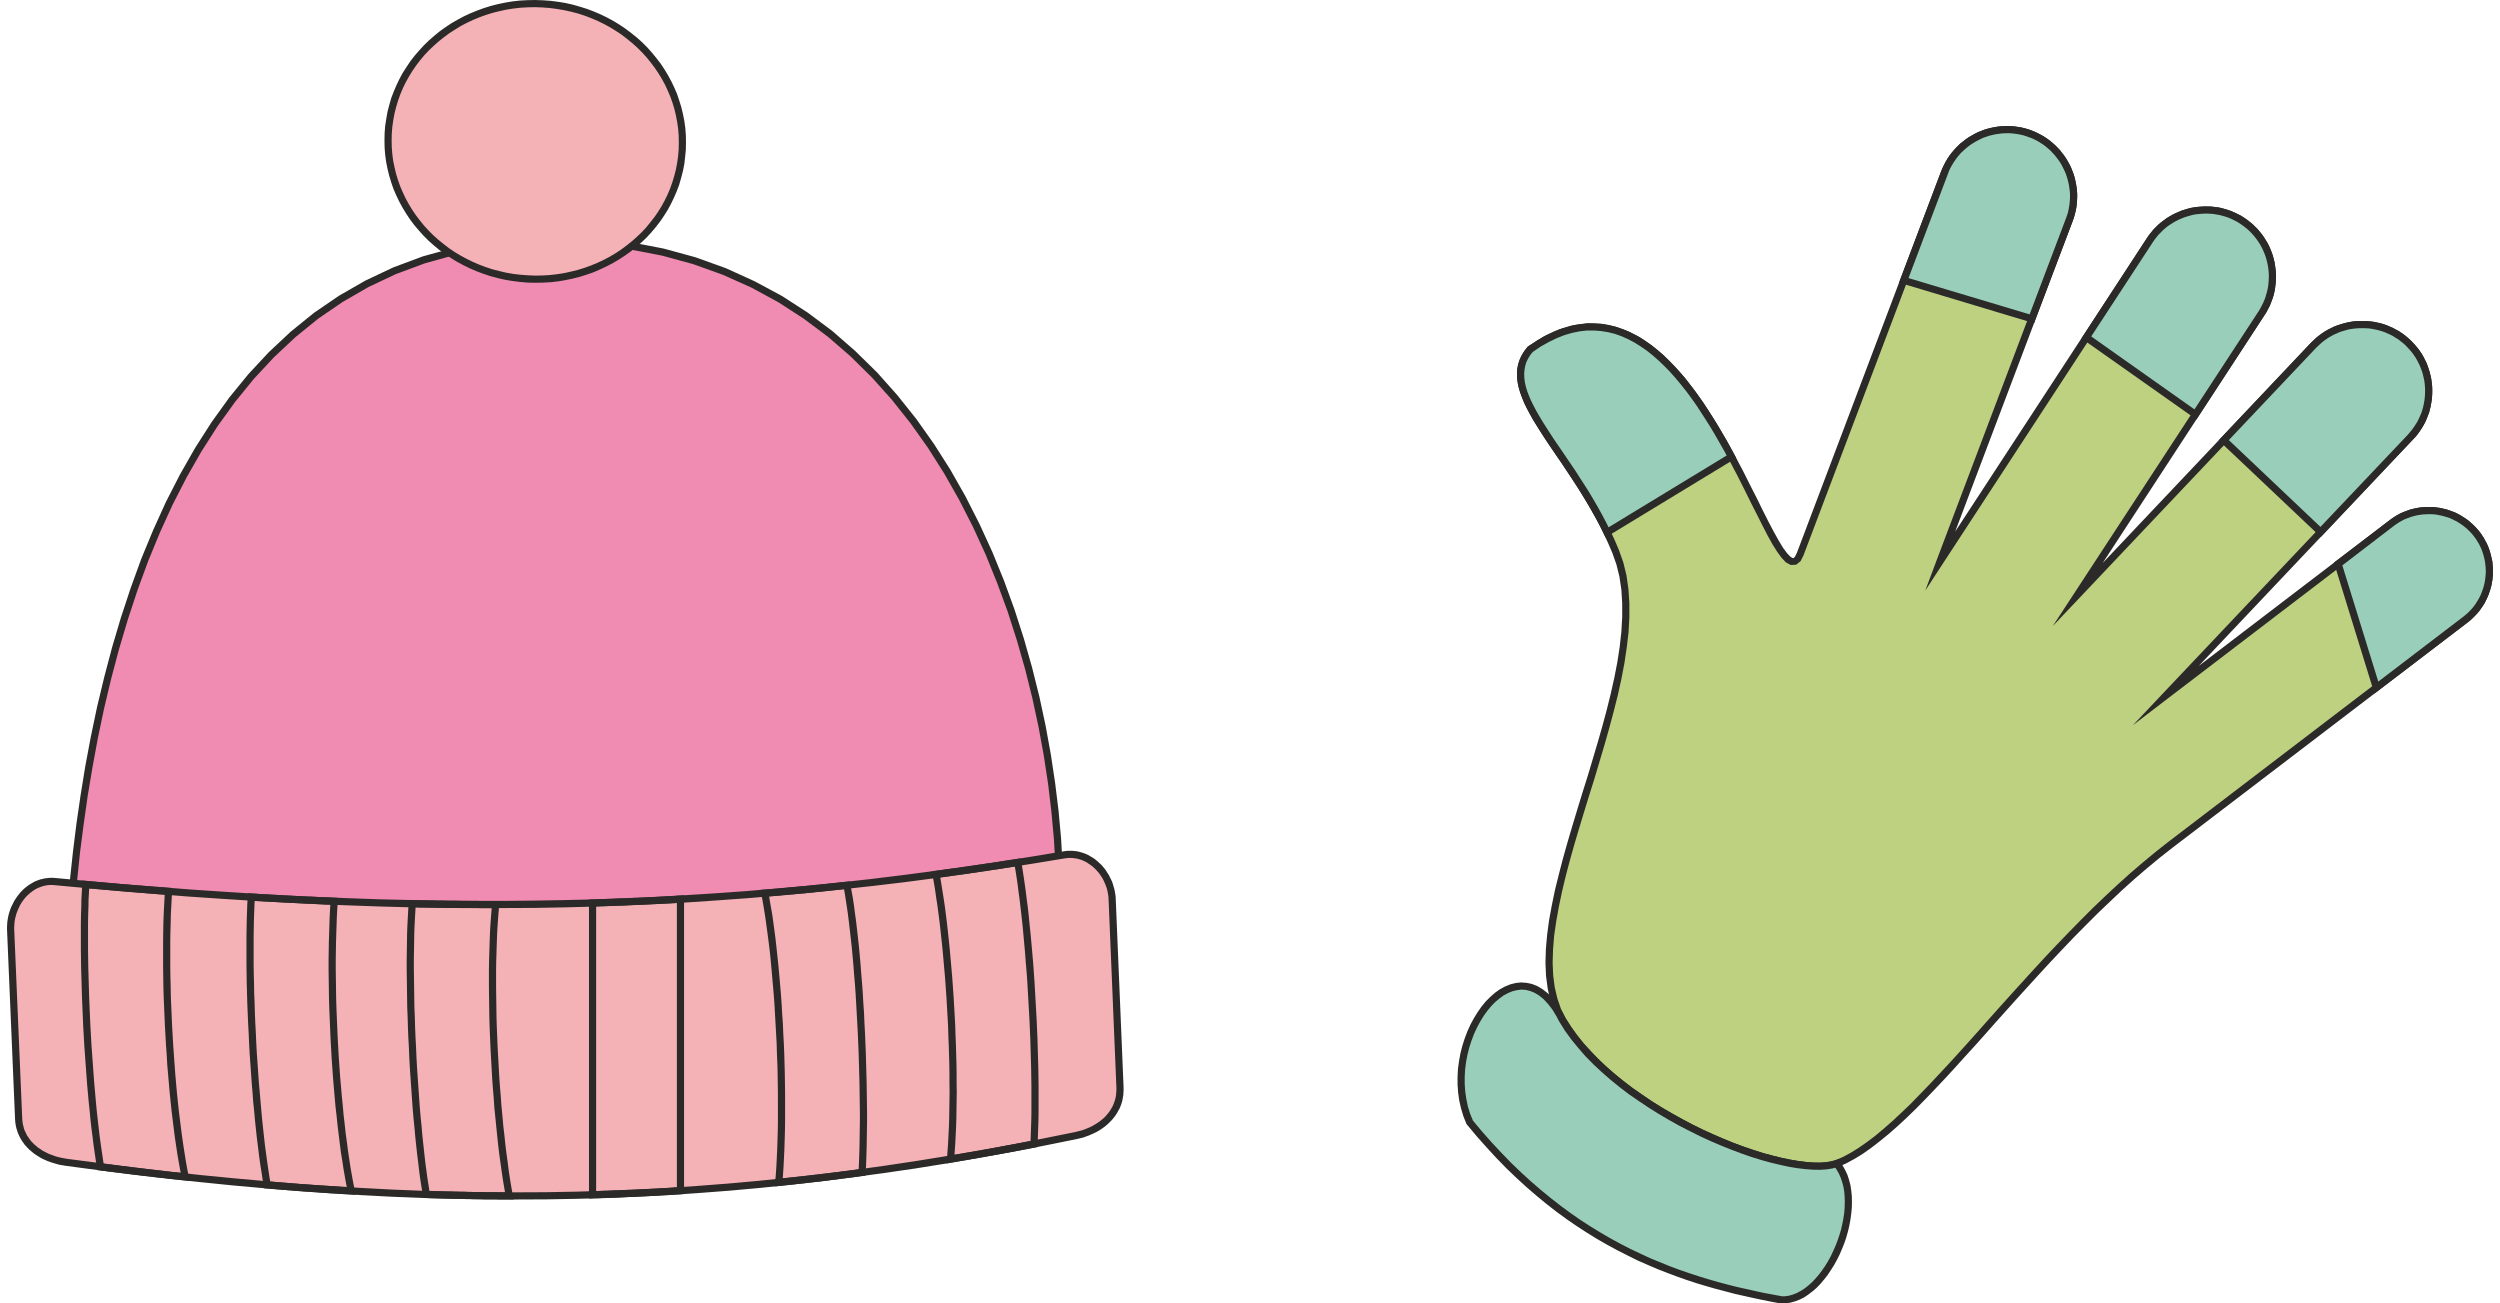 <svg xmlns="http://www.w3.org/2000/svg" width="117" height="61" fill-rule="evenodd" clip-rule="evenodd" image-rendering="optimizeQuality" shape-rendering="geometricPrecision" text-rendering="geometricPrecision" viewBox="0 0 180.14 94.45"><path fill="#F08BB2" d="M39.95 17.39c28.76.19 37.24 32.82 36.27 50.68-.97 17.87-21.34 13.06-37.32 12.2-15.98-.86-35.46 6.69-34.49-11.18.97-17.86 6.78-51.88 35.54-51.7z"/><path fill="#2B2A29" fill-rule="nonzero" d="M76.48 68.09l-.52-.03.06-1.71.01-1.78-.06-1.86-.11-1.92-.18-1.96-.24-2.02-.31-2.04-.38-2.08-.45-2.09-.52-2.09-.6-2.1-.67-2.09-.76-2.07-.83-2.05-.92-2.01-1-1.96-1.09-1.92-1.17-1.85-1.27-1.79-1.35-1.7-1.45-1.62-1.55-1.53-1.64-1.42-1.75-1.31-1.84-1.19-1.95-1.06-2.05-.92-2.17-.78-2.27-.62-2.39-.46-2.49-.29-2.62-.11v-.53l2.66.12 2.53.29 2.43.47 2.31.63 2.2.79 2.09.95 1.99 1.07 1.87 1.21 1.78 1.33 1.66 1.45 1.58 1.55 1.46 1.64 1.38 1.73 1.28 1.81 1.19 1.87 1.1 1.94 1.01 1.99.93 2.03.84 2.06.76 2.09.68 2.11.6 2.11.53 2.12.45 2.1.38 2.09.31 2.06.25 2.03.18 1.98.11 1.94.06 1.87-.01 1.8-.06 1.73zm-37.6 12.44l.03-.52 1.52.09 1.53.11 1.55.13 1.56.13 1.57.13 1.58.14 1.57.12 1.56.12 1.56.1 1.54.08 1.53.06 1.5.02 1.47-.01 1.44-.05 1.4-.1 1.37-.14 1.31-.2 1.27-.26 1.21-.32 1.16-.39 1.09-.46 1.02-.54.96-.62.88-.71.8-.79.72-.89.63-1 .55-1.1.45-1.21.35-1.34.25-1.46.15-1.59.52.03-.15 1.63-.26 1.5-.36 1.38-.47 1.27-.58 1.15-.66 1.04-.76.94-.84.83-.92.74-.99.65-1.07.56-1.13.48-1.19.4-1.24.33-1.3.26-1.34.2-1.38.15-1.42.1-1.46.05-1.49.01-1.51-.02-1.53-.06-1.55-.08-1.56-.1-1.57-.11-1.58-.13-1.57-.14-1.57-.13-1.56-.13-1.55-.13-1.53-.11-1.51-.09zM4.15 69.08l.52.03-.03 1.58.08 1.44.2 1.29.29 1.17.39 1.04.49.92.57.81.66.71.75.61.82.52.9.44.98.37 1.04.29 1.11.22 1.17.17 1.23.11 1.28.06 1.32.02 1.37-.02 1.41-.06 1.44-.07 1.47-.1 1.49-.1 1.51-.12 1.53-.11 1.54-.11 1.55-.1 1.55-.08 1.55-.05 1.54-.02 1.53.01 1.51.06-.03.52-1.49-.06-1.52-.01-1.53.02-1.54.06-1.54.07-1.54.1-1.54.11-1.53.11-1.51.12-1.5.1-1.47.1-1.45.08-1.41.05-1.39.02-1.34-.02-1.3-.06-1.25-.11-1.2-.17-1.14-.24-1.08-.3-1.02-.38-.95-.46-.88-.56-.79-.65-.71-.76-.62-.87-.52-.98-.41-1.09-.31-1.22-.2-1.35-.08-1.48.03-1.62zm35.8-51.95v.53l-2.61.08-2.48.27-2.35.45-2.23.62-2.1.78-1.99.94-1.87 1.08-1.77 1.21-1.65 1.34-1.56 1.46-1.45 1.56-1.36 1.67-1.27 1.76-1.17 1.83L13 34.62l-1.01 1.97-.92 2.02-.85 2.07-.77 2.1-.7 2.13-.64 2.15-.57 2.15-.51 2.15-.45 2.14-.39 2.12-.35 2.09-.29 2.05-.26 2.01-.2 1.94-.18 1.88-.13 1.8-.11 1.72-.52-.03.11-1.73.13-1.8.18-1.89.21-1.96.25-2.01.3-2.06.34-2.1.4-2.13.45-2.15.52-2.17.57-2.16.64-2.16.71-2.15.77-2.12.86-2.08.93-2.05 1.02-1.99 1.1-1.93 1.19-1.86 1.28-1.78 1.38-1.69 1.48-1.59 1.58-1.48 1.69-1.37 1.8-1.23 1.91-1.1 2.03-.96 2.14-.8 2.27-.63 2.39-.46 2.52-.27 2.65-.09z"/><path fill="#F5B2B6" d="M38.81.28C44.7.6 49.23 5.32 48.93 10.82c-.3 5.51-5.31 9.71-11.19 9.39-5.89-.31-10.42-5.03-10.12-10.54.3-5.5 5.31-9.71 11.19-9.39z"/><path fill="#2B2A29" fill-rule="nonzero" d="M49.19 10.84l-.52-.03.01-.5-.01-.5-.04-.49-.07-.48-.09-.47-.11-.47-.14-.46-.16-.45-.19-.44-.2-.43-.23-.42-.25-.41-.27-.4-.29-.38-.3-.37-.33-.36-.34-.34-.36-.32-.38-.31-.39-.3-.41-.27-.42-.26-.44-.24-.45-.22-.47-.2-.47-.18-.49-.16-.5-.13-.5-.11-.52-.09-.53-.07-.53-.04.03-.52.56.04.55.07.54.09.53.12.52.15.51.16.5.19.49.21.47.23.46.25.44.27.43.29.41.31.4.32.38.34.36.36.34.38.32.39.31.4.28.42.26.43.24.44.22.46.2.46.16.48.15.48.12.5.1.5.07.51.04.52.01.52-.01.53zm-11.47 9.64l.03-.53.54.02.53-.01.52-.03.52-.06.51-.08.5-.11.49-.12.48-.15.47-.17.46-.19.45-.21.44-.23.42-.25.41-.27.39-.29.38-.3.36-.32.35-.33.33-.35.3-.37.3-.38.27-.39.25-.4.23-.42.21-.43.19-.45.16-.45.14-.46.12-.47.09-.48.07-.49.04-.5.52.03-.05.52-.06.52-.1.51-.13.5-.14.49-.18.48-.2.46-.22.46-.24.44-.27.43-.28.41-.31.4-.33.39-.34.37-.37.35-.38.33-.39.32-.42.3-.43.28-.44.26-.46.24-.47.22-.48.21-.49.17-.51.16-.51.13-.53.11-.53.09-.54.06-.55.03-.56.01-.56-.01zM27.36 9.66l.52.03-.01.49.01.5.04.49.06.48.1.47.11.47.14.46.16.45.19.44.2.43.23.42.25.41.27.4.29.38.3.37.33.36.34.34.36.32.38.31.39.3.41.28.42.25.44.24.45.22.46.2.48.18.48.16.5.13.51.12.52.09.52.06.54.04-.03.53-.56-.05-.55-.07-.54-.09-.53-.12-.52-.14-.51-.17-.5-.19-.49-.21-.47-.23-.46-.25-.44-.27-.43-.29-.41-.3-.4-.33-.38-.34-.36-.36-.34-.38-.33-.39-.3-.4-.28-.42-.26-.43-.24-.44-.22-.46-.2-.46-.16-.47-.15-.49-.12-.5-.1-.5-.07-.51-.04-.51-.01-.53.01-.52zM38.83.02l-.03.52-.54-.02-.53.01-.52.03-.52.06-.51.08-.5.11-.49.12-.48.15-.47.17-.46.19-.45.21-.44.23-.42.26-.41.26-.39.29-.38.3-.36.32-.35.33-.33.35-.31.37-.29.38-.27.39-.25.41-.23.41-.21.43-.19.45-.16.45-.14.46-.12.48-.09.48-.07.49-.04.5-.52-.03.04-.53.08-.52.09-.51.13-.5.14-.49.18-.47.2-.47.22-.46.24-.44.27-.42.28-.42.31-.4.33-.38.34-.37.36-.35.39-.34.39-.32.42-.3.42-.28.45-.26.45-.24.47-.22.49-.2.49-.18.51-.16.51-.13.53-.11.53-.09.54-.06.55-.03.56-.01.56.02z"/><path fill="#F5B2B6" d="M3.45 63.88c26.65 2.54 47.71 2.38 73.16-1.94 1.81-.3 3.39 1.36 3.47 3.19l.57 13.69c.07 1.83-1.4 3.09-3.19 3.46-25.5 5.31-46.57 5.59-73.16 1.94-1.81-.25-3.39-1.35-3.46-3.18L.26 67.35c-.07-1.83 1.37-3.64 3.19-3.47z"/><path fill="#2B2A29" fill-rule="nonzero" d="M76.57 61.69l.09.51-2.38.39-2.35.37-2.33.35-2.31.32-2.29.3-2.27.27-2.27.25-2.24.24-2.24.2-2.23.19-2.22.16-2.21.15-2.21.12-2.21.1-2.21.08-2.2.06-2.22.04-2.21.01h-2.23l-2.24-.02-2.24-.03-2.26-.06-2.27-.08-2.29-.09-2.3-.11-2.33-.13-2.35-.15-2.37-.16-2.4-.19-2.42-.19-2.45-.22-2.49-.23.06-.52 2.47.23 2.46.22 2.41.19 2.4.19 2.37.16 2.34.15 2.32.13 2.31.11 2.28.09 2.27.08 2.25.05 2.24.04 2.23.02h2.22l2.22-.02 2.21-.04 2.2-.05 2.2-.08 2.21-.1 2.2-.13 2.21-.14 2.21-.16 2.22-.19 2.24-.2 2.24-.23 2.25-.25 2.27-.28 2.29-.3 2.3-.32 2.33-.34 2.35-.37 2.37-.39zm3.77 3.43l-.52.02-.01-.16-.02-.15-.03-.16-.03-.15-.04-.15-.05-.15-.06-.15-.06-.14-.07-.15-.07-.13-.08-.13-.09-.13-.09-.13-.1-.11-.1-.12-.11-.1-.11-.11-.12-.09-.12-.09-.12-.08-.12-.08-.14-.07-.13-.06-.13-.05-.14-.04-.14-.04-.14-.02-.15-.02-.14-.01h-.15l-.15.01-.15.02-.09-.51.18-.03.19-.01h.18l.18.01.18.02.17.03.17.05.17.05.16.06.16.07.16.09.15.09.15.09.14.11.13.11.13.12.13.12.12.14.11.13.11.15.09.15.1.15.08.16.08.16.08.16.06.18.05.17.05.17.04.18.03.18.03.19.01.18zm.05 13.71l-.57-13.69.52-.02.57 13.69-.52.02zm-2.87 3.71l-.11-.51.16-.04.15-.04.16-.04.15-.05.15-.06.15-.06.14-.06.14-.07.13-.07.13-.08.13-.08.12-.08.12-.09.12-.1.11-.09.1-.1.1-.11.09-.11.09-.11.08-.11.07-.12.07-.12.07-.13.05-.13.05-.13.04-.13.04-.14.03-.14.02-.15.01-.15.01-.15v-.16l.52-.02V79l-.01.18-.01.17-.03.17-.03.18-.04.16-.05.16-.06.16-.07.16-.08.14-.08.15-.09.14-.09.13-.11.14-.1.12-.12.12-.12.12-.12.11-.13.11-.14.1-.14.1-.14.09L79 82l-.16.08-.15.07-.16.07-.16.07-.17.06-.16.06-.18.05-.17.04-.17.04zM4.26 84.48l.08-.51h-.01l2.48.32 2.44.31 2.42.29 2.39.26 2.36.23 2.34.21 2.32.19 2.3.16 2.28.14 2.26.12 2.26.09 2.23.06 2.23.04 2.22.01 2.21-.01 2.21-.04 2.21-.07 2.2-.09 2.2-.11 2.21-.15 2.21-.17 2.21-.2 2.23-.23 2.23-.25 2.24-.28 2.26-.31 2.27-.34 2.29-.37 2.31-.39 2.33-.43 2.35-.45 2.38-.48.11.51-2.38.48-2.36.46-2.34.42-2.31.4-2.3.37-2.27.33-2.27.31-2.25.29-2.24.25-2.23.23-2.22.2-2.22.17-2.21.15-2.21.11-2.21.1-2.21.06-2.21.04-2.22.01-2.22-.01-2.24-.04-2.24-.06-2.26-.09-2.27-.12-2.28-.14-2.31-.16-2.32-.19-2.35-.21-2.37-.24-2.39-.26-2.42-.28-2.45-.31-2.47-.33h-.01zM.58 81.05l.52-.02.01.15.02.15.02.15.04.14.03.14.05.14.06.13.06.12.06.13.08.11.08.12.08.11.09.11.1.1.1.1.11.09.11.1.11.08.13.08.12.09.13.07.14.07.13.07.14.06.15.05.15.06.15.05.15.04.16.04.15.03.16.03.17.03-.08.51-.17-.03-.18-.03-.17-.03-.17-.05-.17-.05-.17-.05-.16-.06-.17-.06-.15-.07-.16-.07-.15-.08-.15-.09-.14-.09-.14-.09-.13-.1-.13-.11-.13-.11-.12-.12-.11-.12-.11-.12-.1-.14-.09-.13-.09-.14-.08-.15-.07-.15-.07-.16-.05-.16-.05-.16-.04-.17-.03-.18-.02-.18-.01-.18zM.52 67.33l.58 13.7-.52.02L0 67.36l.52-.03zm2.96-3.71l-.06.52-.15-.01h-.15l-.14.01-.15.02-.14.03-.14.04-.14.05-.13.05-.13.06-.13.07-.12.08-.12.09-.12.09-.11.1-.11.1-.1.11-.1.12-.09.12-.09.13-.08.13-.07.14-.07.14-.06.14-.06.15-.05.14-.04.16-.04.15-.03.16-.02.15-.01.16-.01.16v.15l-.52.03v-.19l.01-.18.01-.18.03-.19.03-.18.04-.17.05-.18.06-.17.06-.17.08-.16.08-.16.08-.16.1-.15.1-.15.11-.14.11-.14.12-.13.12-.12.14-.12.14-.11.14-.1.15-.09.15-.09.16-.08.16-.06.17-.06.17-.04.17-.04.18-.02.18-.02h.19l.19.01z"/><path fill="#2B2A29" fill-rule="nonzero" d="M11.96 64.61l-.52-.03.24.27-.18-.01-.19-.02-.18-.01-.19-.01-.18-.02-.19-.01-.18-.02-.19-.01-.19-.02-.18-.01-.19-.02-.19-.01-.18-.02-.19-.01-.19-.02-.18-.01-.19-.02-.19-.02-.19-.01-.19-.02-.18-.02-.19-.01-.19-.02-.19-.01-.19-.02-.19-.02-.19-.01-.19-.02-.19-.02-.19-.01-.19-.02-.19-.02.05-.52.19.02.19.02.19.01.19.02.19.02.19.01.18.02.19.02.19.01.19.02.19.01.19.02.18.02.19.01.19.02.19.01.19.02.18.02.19.01.19.02.18.01.19.02.18.01.19.02.19.01.18.02.19.01.18.01.19.02.18.01.19.02.18.01.24.28zm-.24-.28l.26.02-.02.26-.24-.28zm1.16 21.21l.05-.52-.28.31-.1-.53-.1-.55-.1-.57-.09-.6-.09-.6-.08-.63-.08-.64-.08-.65-.07-.67-.07-.67-.06-.68-.06-.7-.06-.69-.04-.71-.05-.7-.04-.71-.04-.71-.03-.7-.03-.71-.03-.7-.02-.7-.01-.69-.01-.68V68.15l.01-.64.01-.62.02-.6.03-.6.03-.56.03-.55.52.03-.03.55-.03.56-.03.58-.01.61-.02.61-.01.64V70.13l.01.68.02.69.01.69.03.7.03.7.03.71.04.7.04.71.05.7.05.7.05.69.06.69.06.68.07.67.07.66.08.65.08.63.08.62.09.61.09.58.09.57.1.55.1.52-.28.31zm.28-.31l.07.35-.35-.04.28-.31zm-6.65-.63l.52-.09-.23-.22.2.03.19.02.2.03.19.02.19.03.2.02.19.03.19.02.2.02.19.03.19.02.19.03.2.02.19.02.19.03.19.02.19.02.19.02.19.03.2.02.19.02.19.02.19.02.19.03.19.02.19.02.19.02.19.02.19.02.19.02.19.02.18.02-.05.52-.19-.02-.19-.02-.19-.02-.19-.02-.19-.02-.19-.02-.19-.03-.19-.02-.19-.02-.19-.02-.19-.02-.19-.02-.19-.03-.2-.02-.19-.02-.19-.02-.19-.03-.19-.02-.2-.02-.19-.03-.19-.02-.19-.02-.2-.03-.19-.02-.19-.03-.2-.02-.19-.02-.19-.03-.2-.02-.19-.03-.2-.02-.19-.03-.23-.21zm.23.21l-.19-.02-.04-.19.23.21zM5.73 63.83l-.05.52.29-.24-.03.51-.03.55-.01.56-.02.59-.01.6v1.9l.01.66.01.68.02.68.02.69.02.69.03.71.03.7.03.7.04.71.04.7.05.7.05.69.05.69.05.68.06.67.06.66.06.65.07.63.07.61.07.6.08.58.08.56.08.54.08.51-.52.09-.08-.52-.08-.55-.08-.56-.07-.58-.08-.6-.07-.62-.06-.64-.07-.65-.06-.66-.06-.68-.05-.68-.05-.69-.05-.7-.05-.7-.04-.7-.04-.71-.03-.71-.03-.7-.03-.71-.02-.69-.02-.7-.02-.68-.01-.68-.01-.66v-1.92l.01-.61.02-.58.01-.57.03-.55.03-.52.28-.25zm-.28.25l.01-.27.27.02-.28.25zM23.97 65.33l-.52-.04.25.28-.19-.01-.18-.01h-.19l-.19-.01-.18-.01-.19-.01-.19-.01-.18-.01-.19-.01h-.18l-.19-.01-.19-.01-.19-.01-.19-.01-.19-.01-.18-.01-.19-.01-.19-.01-.19-.01-.19-.01-.18-.01-.19-.01-.19-.01-.19-.01-.19-.01-.19-.01-.19-.01-.19-.01-.19-.01-.19-.01-.19-.02-.19-.01.04-.52.18.01.2.01.19.02.18.01.19.01.19.01.19.01.19.01.19.01.19.01.18.01.19.01.19.01.19.01.19.01.18.01.19.01.19.01.19.01.18.01.19.01.19.01h.18l.19.01.19.01.18.01.19.01.19.01h.18l.19.01.19.01.18.01.25.28zm-.25-.28l.27.01-.02.27-.25-.28zm1.21 21.51l.03-.52-.27.31-.11-.53-.1-.55-.1-.58-.09-.6-.1-.61-.08-.64-.08-.64-.08-.67-.07-.67-.08-.69-.06-.69-.06-.7-.06-.71-.05-.72-.05-.71-.04-.73-.04-.72-.03-.72-.03-.72-.03-.71-.02-.71-.01-.7-.01-.69-.01-.69v-.68l.01-.66.01-.64.02-.63.02-.62.02-.6.03-.58.04-.55.52.04-.04.55-.03.57-.02.59-.02.61-.02.63-.01.64-.01.66v.67l.01.68.01.69.01.7.02.71.03.71.03.71.03.72.04.72.04.71.05.72.05.71.06.7.06.7.07.69.06.68.08.68.07.65.09.64.08.63.09.61.09.59.1.57.1.55.11.53-.27.31zm.27-.31l.07.33-.34-.02.27-.31zm-6.6-.34l.51-.09-.23-.22.19.02.19.01.19.02.2.02.19.01.19.02.19.01.19.02.19.01.19.02.19.01.19.02.19.01.19.01.19.02.19.01.19.02.19.01.19.01.19.02.19.01.19.01.19.01.19.02.19.01.19.01.19.01.19.02.18.01.19.01.19.01.19.01-.03.52-.19-.01-.19-.01-.19-.01-.19-.01-.19-.02-.19-.01-.18-.01-.19-.01-.19-.01-.19-.02-.19-.01-.19-.01-.19-.02-.19-.01-.19-.01-.19-.02-.2-.01-.19-.01-.18-.02-.2-.01-.19-.02-.19-.01-.19-.02-.19-.01-.19-.02-.19-.01-.2-.02-.19-.01-.19-.02-.19-.01-.19-.02-.2-.02-.23-.21zm.23.21l-.2-.01-.03-.2.23.21zm-1.11-21.38l-.04.52.28-.24-.03.53-.02.57-.02.58-.01.6-.01.62V69.89l.01.69.02.69.01.7.03.71.02.72.03.72.04.72.03.72.04.73.05.71.05.72.05.71.06.69.06.7.06.68.06.66.07.65.07.64.07.61.08.6.08.58.08.55.08.53.09.5-.51.09-.09-.51-.08-.53-.09-.56-.08-.58-.07-.6-.08-.62-.07-.64-.07-.66-.06-.67-.07-.68-.05-.69-.06-.7-.05-.72-.05-.71-.05-.72-.04-.73-.03-.72-.04-.73-.03-.72-.03-.72-.02-.71-.02-.71-.01-.7-.01-.68v-1.98l.01-.63.01-.61.02-.58.02-.57.03-.54.28-.25zm-.28.25l.01-.26.27.01-.28.25zM35.67 65.57l-.52-.05.26.29h-1.13l-.19-.01H32.77l-.19-.01h-.94l-.19-.01h-.38l-.19-.01h-.38l-.19-.01h-.38l-.19-.01h-.38l.01-.53.19.01h.19l.19.01h.38l.19.01h.38l.19.01h.56l.19.01h.76l.19.01H34.09l.19.01h1.13l.26.28zm-.26-.28h.29l-.03.28-.26-.28zm.98 21.63v-.52l-.25.31-.1-.58-.1-.59-.09-.61-.09-.64-.09-.64-.08-.67-.07-.67-.07-.69-.07-.7-.07-.7-.05-.72-.06-.72-.05-.72-.04-.73-.04-.72-.04-.73-.03-.73-.03-.72-.02-.71-.01-.72-.01-.7-.01-.69V70.25l.01-.65.02-.64.02-.63.02-.6.03-.59.04-.56.04-.54.05-.52.52.05-.05.51-.04.53-.04.56-.03.58-.02.6-.02.62-.02.64-.01.65v1.34l.01.69.01.7.01.71.02.71.03.72.03.73.04.72.04.72.04.73.05.72.06.71.05.71.07.71.06.69.08.68.07.67.08.66.09.64.08.63.09.61.1.59.1.56-.26.31zm.26-.31l.06.31h-.32l.26-.31zm-6.52-.02l.51-.08-.25-.22.19.01h.19l.19.01.19.01h.18l.19.01h.19l.19.01h.37l.19.01h.19l.19.01h.38l.18.01h.19l.19.01h.75l.18.01h.75l.19.01h.74v.52h-.75l-.18-.01h-.94l-.19-.01h-.56l-.19-.01h-.38l-.18-.01h-.19l-.19-.01h-.38l-.18-.01h-.19l-.19-.01h-.19l-.19-.01h-.19l-.19-.01h-.19l-.19-.01-.19-.01-.24-.22zm.24.22h-.21l-.03-.22.24.22zm-1-21.59l-.01.53.26-.24-.03.5-.03.53-.03.56-.02.58-.01.61-.01.62-.01.65v.66l.01.67.01.69.01.7.01.71.03.71.02.73.03.73.04.73.03.73.04.73.05.73.05.72.05.72.05.71.06.7.07.69.06.68.07.66.07.64.07.63.08.6.08.59.09.56.08.53-.51.08-.09-.53-.09-.57-.08-.59-.07-.61-.08-.63-.07-.65-.07-.66-.06-.68-.07-.69-.06-.71-.05-.71-.05-.72-.05-.73-.05-.73-.04-.73-.03-.74-.04-.73-.03-.73-.02-.73L29 73l-.01-.71-.01-.7-.01-.7-.01-.67v-.67l.01-.64.01-.63.01-.61.02-.59.03-.56.03-.54.03-.51.27-.25zm-.27.25l.02-.25h.25l-.27.25zM73.5 62.45l-.52.09.3.21-.19.03-.19.03-.18.03-.19.03-.19.03-.18.03-.19.03-.18.03-.19.02-.19.03-.18.03-.19.03-.18.03-.19.02-.18.03-.19.03-.19.03-.18.02-.18.03-.19.03-.18.02-.19.03-.18.02-.19.03-.18.02-.18.03-.19.03-.18.02-.18.03-.19.02-.18.03-.19.02-.06-.52.18-.02.18-.03.18-.02.19-.03.18-.02.18-.03.19-.02.18-.03.19-.02.18-.03.18-.03.19-.02.18-.03.19-.03.18-.02.18-.03.19-.03.18-.02.19-.03.18-.03.19-.03.19-.02.18-.03.19-.03.18-.03.19-.03.18-.03.19-.03.19-.03.18-.02.19-.03.19-.03.3.21zm-.3-.21l.25-.04.05.25-.3-.21zm1.27 20.92l-.1-.52-.21.25.02-.54.02-.56.02-.59.01-.6V78.71l-.01-.66-.01-.67-.02-.68-.02-.69-.02-.69-.03-.7-.03-.7-.04-.71-.04-.7-.04-.7-.04-.7-.05-.69-.06-.69-.05-.68-.06-.67-.06-.66-.06-.65-.07-.63-.07-.61-.07-.6-.08-.59-.07-.56-.08-.53-.08-.52-.09-.49.52-.09.08.5.08.52.08.54.08.57.07.58.08.6.07.62.06.64.07.65.06.66.06.68.06.68.05.69.05.7.04.7.04.7.04.71.04.7.03.71.03.7.02.69.02.69.02.69.01.67.01.66V80.61l-.01.6-.02.59-.02.56-.02.55-.21.25zm.21-.25l-.01.21-.2.04.21-.25zm-6.57 1.06l.52.04-.3-.27.19-.04.18-.03.19-.03.19-.03.18-.03.19-.04.19-.03.19-.03.18-.03.19-.04.19-.03.19-.03.19-.04.19-.03.19-.03.18-.04.19-.03.19-.04.19-.03.19-.04.19-.03.19-.04.19-.03.19-.04.19-.03.19-.04.19-.03.19-.04.19-.04.19-.03.19-.04.19-.04.1.52-.19.03-.19.04-.19.04-.2.03-.18.04-.2.04-.19.03-.19.04-.19.03-.19.04-.19.03-.19.04-.19.03-.19.04-.19.03-.19.04-.18.03-.19.03-.19.04-.19.03-.19.03-.19.04-.18.03-.2.03-.18.04-.19.03-.19.03-.19.03-.18.03-.19.04-.19.03-.18.03-.31-.28zm.31.28l-.34.06.03-.34.31.28zM67.29 63.1l.06.52.23-.3.09.53.09.55.09.57.09.59.08.61.08.63.07.63.07.65.07.67.06.67.06.68.06.69.05.7.05.7.04.7.04.7.04.71.02.7.03.71.02.7.02.69.01.69v.68l.01.67-.01.66-.01.65-.01.64-.02.61-.03.61-.03.59-.04.57-.04.54-.52-.04.04-.54.04-.56.03-.59.03-.59.02-.62.01-.63.01-.64.01-.66-.01-.67v-.67l-.01-.69-.02-.69-.02-.69-.03-.7-.02-.71-.04-.7-.04-.7-.04-.7-.05-.7-.05-.69-.06-.68-.06-.68-.06-.67-.07-.66-.07-.65-.07-.63-.08-.62-.08-.61-.09-.58-.08-.57-.09-.55-.1-.52.23-.31zm-.23.31l-.05-.27.28-.04-.23.31zM61.12 64.1l-.51.1.28.21-.19.02-.18.02-.19.02-.19.02-.19.02-.18.02-.19.02-.18.02-.19.02-.19.02-.19.02-.18.01-.19.02-.18.02-.19.02-.19.02-.18.02-.19.01-.19.02-.18.02-.19.02-.18.01-.19.02-.18.02-.19.01-.18.02-.19.02-.19.01-.18.02-.18.01-.19.02-.19.01-.04-.52.19-.01.18-.02.19-.01.18-.02.18-.01.19-.02.18-.02.19-.01.18-.02.19-.02.19-.01.18-.02.19-.02.18-.02.19-.02.18-.01.19-.02.19-.02.18-.02.19-.02.18-.01.19-.02.18-.02.19-.02.19-.02.18-.02.19-.02.19-.02.18-.02.19-.02.19-.02.19-.02.28.21zm-.28-.21l.23-.02.05.23-.28-.21zm1.15 21.33l-.07-.52-.22.25.03-.57.02-.59.02-.61.01-.63.01-.65.01-.67v-.67l-.01-.69-.01-.7-.01-.71-.02-.71-.02-.72-.02-.72-.03-.73-.03-.72-.04-.73-.04-.71-.04-.72-.04-.7-.05-.71-.06-.68-.05-.68-.06-.66-.06-.65-.07-.63-.07-.61-.07-.59-.07-.57-.08-.55-.08-.52-.08-.49-.08-.46.51-.1.08.47.09.5.08.53.07.55.08.57.07.6.07.61.07.64.06.65.06.67.05.68.06.69.05.7.04.71.05.72.03.72.04.72.03.73.03.73.02.72.02.73.02.71.01.71.01.71.01.69v.68l-.01.66-.01.65-.01.64-.02.61-.02.6-.03.58-.23.24zm.23-.24l-.01.21-.22.03.23-.24zm-6.56.68l.52.04-.29-.28.19-.02.19-.02.19-.02.18-.02.19-.02.19-.02.19-.02.18-.02.19-.02.19-.02.19-.02.19-.02.18-.03.19-.02.19-.02.19-.02.19-.03.19-.02.18-.02.19-.02.19-.03.19-.02.19-.02.19-.03.19-.02.19-.03.19-.02.19-.03.18-.02.19-.03.2-.02.18-.03.07.52-.19.02-.19.03-.19.03-.19.02-.19.03-.19.02-.19.02-.19.03-.19.02-.19.03-.18.02-.19.02-.19.03-.19.02-.19.02-.19.03-.19.02-.19.02-.19.02-.18.02-.19.02-.19.03-.19.02-.19.02-.19.02-.18.02-.19.02-.19.02-.19.02-.19.02-.18.02-.19.02-.29-.28zm.29.28l-.31.03.02-.31.29.28zm-1.06-21.48l.04.52.24-.31.09.51.09.53.1.56.08.58.08.59.08.62.07.63.07.65.07.66.06.67.06.68.06.7.05.7.04.71.05.72.03.72.04.72.03.72.02.72.02.72.01.71.01.71v2.09l-.01.67-.02.67-.02.65-.03.63-.03.61-.04.6-.05.58-.52-.04.05-.57.04-.6.03-.61.03-.62.02-.65.02-.66.01-.67V79.21l-.01-.71-.01-.71-.02-.72-.03-.71-.02-.72-.04-.72-.04-.71-.04-.71-.04-.71-.05-.7-.06-.69-.06-.68-.06-.67-.06-.66-.07-.64-.08-.63-.08-.61-.08-.59-.08-.57-.09-.55-.09-.53-.09-.49.23-.32zm-.23.32l-.06-.29.29-.03-.23.32zM49.06 65.15h-.52l.28.26-.2.02-.2.01-.2.01-.2.01-.2.01-.2.01-.2.01-.2.01-.2.01-.2.01-.2.01-.2.01-.19.01-.2.01-.2.01-.2.01h-.2l-.2.01-.2.01-.2.01-.2.01-.2.01h-.2l-.2.01-.2.01h-.19l-.2.01-.2.01h-.2l-.2.01-.2.01h-.2l-.02-.52h.2l.2-.01.2-.01h.2l.2-.01.2-.01h.2l.19-.01.2-.01.2-.01h.2l.2-.01.2-.01.19-.01.21-.01h.2l.19-.01.2-.01.2-.01.2-.01.2-.01.2-.01.2-.01.2-.01.19-.01.2-.01.2-.01.2-.01.2-.01.2-.01.2-.02.2-.01.27.26zm-.27-.26l.27-.01v.27l-.27-.26zm-.25 21.39V65.15h.52v21.13l-.24.26-.28-.26zm.52 0v.24l-.24.02.24-.26zm-6.89.3h.52l-.27-.26.2-.01h.2l.2-.01.2-.01h.2l.2-.01.2-.01.19-.01h.2l.2-.01.2-.01.2-.01.2-.01h.2l.19-.01.2-.01.2-.01.2-.01.2-.01.2-.01.2-.01.2-.01.2-.01.19-.01.2-.02.2-.01.2-.01.2-.01.2-.01.2-.02.2-.01.2-.01.03.52-.2.01-.2.01-.2.02-.2.01-.2.01-.2.01-.2.01-.2.02-.2.01-.2.01-.2.01-.19.01-.2.01-.2.01-.2.01-.2.01-.2.01-.2.01h-.2l-.2.01-.2.01-.2.01-.2.01-.2.01h-.2l-.19.01-.2.01h-.2l-.2.01-.2.01h-.2l-.2.01-.27-.26zm.27.26l-.27.01v-.27l.27.26zm.25-21.41v21.15h-.52V65.43l.25-.26.27.26zm-.52 0v-.25l.25-.01-.25.26z"/><path fill="#BDD180" d="M146.63 9.7c2.48.94 3.75 3.75 2.81 6.23l-9.35 24.72 15.19-23.25c1.45-2.22 4.46-2.86 6.69-1.4 2.23 1.45 2.86 4.46 1.4 6.69l-13.32 20.4 17.09-18.07c1.83-1.93 4.9-2.02 6.84-.19 1.93 1.83 2.01 4.9.19 6.84l-17.72 18.71 16.36-12.48c1.93-1.47 4.7-1.1 6.17.82 1.47 1.93 1.1 4.7-.83 6.17l-21.37 16.32c-10.07 7.69-18.25 20.81-24.2 23.11-3.55 1.23-15.91-3.68-19.85-10.39-4.41-7.49 7.63-24.95 3.83-33.98-2.86-7.06-8.96-11.48-6.17-14.65 11.98-8.53 17.72 19.68 19.55 14.85l10.45-27.64c.94-2.48 3.75-3.75 6.24-2.81z"/><path fill="#2B2A29" fill-rule="nonzero" d="M146.63 9.7l.09-.24-.09.24zm3.05 6.33l-.49-.19.08-.22.07-.22.05-.23.04-.22.03-.23.02-.22.01-.22v-.23l-.02-.22-.03-.22-.03-.22-.05-.21-.05-.21-.07-.22-.07-.2-.09-.2-.1-.2-.1-.2-.11-.18-.13-.19-.13-.17-.14-.18-.15-.16-.15-.16-.17-.15-.17-.14-.18-.14-.19-.12-.19-.12-.21-.11-.21-.1-.22-.08.19-.49.24.1.23.11.23.12.22.13.21.14.2.15.19.16.19.17.17.17.17.18.15.2.15.19.14.21.12.2.12.22.11.22.09.23.09.23.07.23.06.24.05.24.04.24.03.25.02.24v.25l-.01.25-.02.25-.03.25-.05.25-.06.25-.07.25-.09.25zm-9.84 24.53l9.35-24.72.49.19-9.35 24.71-.02.05-.47-.23zm.47.23L139 42.8l.84-2.24.47.23zm15.19-23.25l-15.19 23.25-.44-.28 15.19-23.25.44.28zm6.61-1.76l-.28.44-.2-.13-.21-.11-.2-.1-.21-.09-.22-.08-.21-.06-.22-.06-.22-.04-.22-.04-.22-.02-.22-.01h-.22l-.22.01-.22.02-.22.02-.21.04-.22.06-.21.06-.21.07-.2.08-.2.09-.2.1-.19.11-.19.12-.18.12-.18.14-.17.15-.16.16-.16.16-.15.18-.14.18-.13.19-.44-.28.15-.22.16-.2.16-.2.18-.18.18-.18.19-.16.2-.15.2-.15.21-.13.21-.12.22-.11.23-.1.23-.1.23-.07.23-.07.24-.06.24-.04.24-.03.25-.02.24-.01h.25l.25.01.24.03.25.03.24.05.24.07.24.07.24.09.23.1.23.11.23.12.22.14zm-.14.22l.14-.22-.14.22zm1.62 6.83l-.43-.28.12-.2.11-.21.1-.2.09-.21.08-.22.06-.21.06-.22.05-.22.03-.22.02-.22.01-.22.01-.22-.01-.22-.02-.22-.03-.22-.04-.21-.05-.22-.06-.21-.07-.21-.08-.2-.09-.2-.1-.2-.11-.19-.12-.19-.13-.18-.14-.18-.15-.17-.15-.16-.17-.16-.18-.15-.18-.14-.19-.13.28-.44.22.15.2.16.2.16.18.18.18.18.16.19.16.2.14.2.13.21.13.21.11.22.1.23.09.23.08.23.06.23.06.24.04.24.03.24.03.25.01.24-.01.25-.01.25-.03.24-.03.25-.05.24-.06.24-.08.24-.09.24-.09.23-.12.23-.12.23-.14.22zm-13.76 20.11l13.33-20.39.43.28-13.32 20.4-.03.03-.41-.32zm.41.32l-2 2.11 1.59-2.43.41.32zm17.09-18.06l-17.09 18.06-.38-.35 17.09-18.07.38.36zm6.82-.56l-.35.38-.18-.16-.18-.14-.18-.14-.2-.12-.19-.12-.2-.1-.2-.09-.21-.09-.21-.07-.21-.06-.22-.05-.21-.04-.22-.04-.22-.01-.22-.01h-.22l-.22.01-.22.02-.22.03-.22.04-.21.06-.21.06-.21.07-.2.09-.21.09-.2.11-.19.11-.19.13-.18.13-.18.15-.17.16-.17.16-.38-.36.19-.18.19-.18.2-.16.2-.15.21-.14.22-.13.22-.11.22-.11.23-.09.24-.08.23-.07.24-.06.24-.05.25-.04.24-.02.24-.01h.25l.24.01.25.02.24.03.24.05.24.05.24.07.23.08.23.1.23.1.22.12.22.12.21.14.21.15.2.17.19.17zm-.17.19l.17-.19-.17.19zm.37 7.01l-.37-.35.15-.18.15-.18.13-.18.13-.2.12-.19.1-.2.09-.21.09-.2.07-.21.06-.21.05-.22.04-.21.03-.22.02-.22.01-.22v-.22l-.01-.22-.02-.22-.03-.22-.05-.22-.05-.21-.06-.21-.08-.21-.08-.21-.1-.2-.1-.2-.11-.19-.13-.19-.13-.18-.15-.18-.16-.17-.16-.17.35-.38.19.19.17.19.17.2.15.2.14.21.13.22.11.22.11.22.09.23.08.24.07.23.06.24.05.24.03.25.03.24.01.24v.25l-.01.24-.02.25-.04.24-.04.24-.06.24-.06.24-.09.23-.09.23-.1.23-.12.22-.13.22-.14.21-.15.21-.16.2-.18.19zm-18.09 18.37l17.72-18.72.37.35-17.71 18.72-.03.03-.35-.38zm.35.38l-2.56 1.96 2.21-2.34.35.38zm16.36-12.49l-16.36 12.49-.31-.41 16.36-12.49.31.41zm6.22.46l-.42.32-.13-.17-.14-.15-.15-.15-.15-.14-.16-.13-.16-.12-.17-.11-.17-.11-.18-.09-.18-.09-.18-.08-.19-.06-.19-.06-.19-.05-.2-.04-.2-.04-.19-.02-.2-.01h-.2l-.2.01-.2.01-.2.03-.2.03-.19.05-.2.05-.19.07-.19.07-.19.08-.18.1-.18.1-.18.12-.17.12-.31-.41.19-.14.2-.13.2-.12.21-.11.21-.09.21-.08.22-.08.22-.06.22-.05.22-.04.22-.03.23-.01.22-.01h.23l.22.01.22.03.22.03.22.05.22.05.21.07.22.08.21.08.2.1.2.11.19.12.19.12.19.14.17.15.18.16.16.16.16.18.15.18zm-.21.16l.21-.16-.21.16zm-.67 6.38l-.31-.42.16-.13.16-.14.15-.15.14-.15.13-.16.12-.16.11-.17.1-.17.1-.18.09-.18.07-.18.07-.19.06-.19.05-.2.04-.19.03-.2.02-.2.02-.2v-.19l-.01-.2-.01-.2-.03-.2-.04-.2-.04-.19-.06-.2-.06-.19-.07-.19-.09-.19-.09-.18-.11-.18-.11-.18-.13-.17.42-.32.14.2.13.2.11.2.11.2.1.22.08.21.07.22.06.22.05.22.05.22.02.22.02.23.01.22v.23l-.02.22-.02.22-.04.22-.04.22-.06.22-.07.21-.07.21-.09.21-.1.21-.1.2-.12.19-.13.19-.13.18-.15.18-.16.17-.17.17-.17.16-.19.15zM156.62 61L178 44.68l.31.42-21.37 16.31-.32-.41zm-23.95 23.56l-.17-.49h-.01l.54-.23.56-.3.58-.36.59-.41.61-.46.62-.52.64-.56.64-.6.67-.64.67-.69.69-.71.7-.75.72-.77.73-.8.74-.82.75-.84.76-.86.78-.87.79-.88.8-.88.82-.9.82-.89.84-.89.85-.88.86-.88.87-.87.89-.85.9-.84.91-.82.92-.79.93-.77.94-.74.32.41-.93.73-.93.77-.91.78-.9.81-.89.84-.88.84-.87.87-.86.87-.84.88-.84.89-.82.89-.81.89-.8.88-.79.88-.78.87-.76.86-.75.84-.75.82-.72.8-.72.78-.71.75-.69.72-.68.69-.67.65-.66.61-.65.57-.64.52-.62.48-.61.43-.61.37-.59.32-.58.25h-.01zm.01 0h-.01l.04-.01-.03.01zm-20.18-10.5l.45-.26.39.61.43.6.47.59.52.57.55.57.58.55.62.54.64.52.67.51.69.48.71.48.72.45.74.43.74.41.74.39.75.37.75.34.74.32.74.3.73.27.71.24.69.22.67.18.65.16.63.13.59.1.55.07.52.04.48.01.43-.03.38-.06.33-.09.17.49-.39.11-.44.07-.47.03-.51-.01-.55-.04-.58-.07-.61-.1-.64-.14-.67-.16-.69-.19-.71-.22-.72-.25-.74-.28-.75-.3-.75-.32-.76-.35-.76-.38-.76-.39-.75-.42-.75-.44-.73-.46-.72-.48-.71-.49-.68-.52-.65-.53-.63-.55-.61-.57-.57-.58-.52-.6-.5-.61-.45-.62-.4-.64zm3.82-34.01l.48-.2.32.9.23.94.14.98.07 1.02v1.05l-.06 1.08-.13 1.11-.17 1.13-.22 1.15-.26 1.18-.3 1.18-.32 1.2-.34 1.2-.36 1.21-.36 1.21-.38 1.21-.37 1.2-.36 1.19-.35 1.18-.33 1.17-.3 1.14-.27 1.13-.23 1.1-.19 1.06-.15 1.03-.08 1-.03.96.04.91.11.86.19.81.26.76.35.7-.45.26-.38-.76-.29-.81-.19-.87-.12-.91-.04-.95.03-.99.09-1.02.14-1.06.2-1.09.23-1.11.28-1.13.3-1.16.33-1.17.35-1.19.36-1.19.37-1.21.38-1.2.36-1.21.36-1.21.34-1.19.32-1.19.29-1.17.26-1.16.22-1.14.17-1.11.12-1.08.06-1.06v-1.01l-.06-.98-.14-.94-.22-.89-.3-.85zm0 0l-.01-.02.01.02zm-6.08-14.96l.3.43.04-.05-.21.28-.17.28-.13.29-.08.29-.04.3-.01.31.03.32.06.34.1.35.12.36.16.37.19.39.21.4.23.41.26.43.28.44.29.44.31.47.32.47.33.49.34.5.35.52.35.53.35.54.35.56.34.57.34.58.34.6.32.61.31.63.3.65.28.66-.48.2-.28-.65-.29-.63-.3-.62-.32-.6-.33-.59-.34-.58-.34-.56-.34-.55-.35-.54-.35-.52-.34-.52-.34-.5-.33-.48-.33-.48-.31-.47-.29-.45-.28-.45-.27-.43-.24-.43-.22-.41-.2-.41-.16-.41-.14-.39-.11-.38-.07-.39-.03-.37v-.38l.06-.36.1-.36.15-.35.21-.33.25-.33.05-.04zm-.05.04l.02-.02.03-.02-.05.04zm19.51 14.93l.48.18-.21.42-.32.26-.4.02-.35-.19-.31-.33-.32-.44-.34-.54-.36-.65-.38-.74-.41-.81-.44-.87-.46-.93-.49-.97-.52-.99-.55-1-.57-1.01-.61-1-.63-.97-.66-.93-.69-.88-.72-.82-.75-.74-.78-.65-.81-.56-.83-.43-.86-.32-.89-.18-.92-.04-.95.12-1 .29-1.03.48-1.08.68-.3-.43 1.13-.71 1.1-.51 1.07-.31 1.04-.13 1.01.04.96.2.93.34.89.47.85.58.82.68.77.77.75.84.7.91.68.95.64.99.61 1 .59 1.02.55 1.02.52.99.49.98.47.92.43.88.41.81.38.72.35.63.32.53.29.39.24.25.16.1h.06l.1-.08.15-.3zm10.94-27.45l-10.46 27.63-.48-.18 10.45-27.64.49.19zm6.08-3.15l-.19.49-.22-.08-.22-.07-.22-.05-.23-.04-.22-.03-.23-.02-.22-.01-.22.01-.22.01-.22.03-.22.03-.22.05-.21.05-.21.07-.21.07-.2.09-.2.1-.19.1-.19.12-.19.12-.17.13-.17.14-.17.15-.16.15-.15.17-.14.17-.13.18-.13.19-.12.2-.11.2-.1.21-.08.22-.49-.19.1-.24.11-.23.12-.23.13-.22.14-.21.15-.2.16-.19.17-.19.17-.17.18-.17.2-.15.19-.15.21-.14.21-.12.21-.12.22-.11.23-.09.23-.09.23-.07.24-.06.24-.05.24-.04.25-.03.24-.01.25-.01.25.01.25.02.26.04.25.04.24.06.25.07.25.09z"/><path fill="#99CFBA" d="M146.63 9.7c2.48.94 3.75 3.75 2.81 6.23l-2.71 7.17-9.29-2.79 2.95-7.8c.94-2.48 3.75-3.75 6.24-2.81zm4.04 14.75l4.61-7.05c1.45-2.22 4.46-2.86 6.69-1.4 2.23 1.45 2.86 4.46 1.4 6.69l-4.79 7.34-7.91-5.58zm9.96 7.45l6.51-6.88c1.83-1.93 4.9-2.02 6.84-.19 1.93 1.83 2.01 4.9.19 6.84l-6.52 6.88-7.02-6.65zm8.29 8.97l3.89-2.97c1.93-1.47 4.7-1.1 6.17.82 1.47 1.93 1.1 4.7-.83 6.17l-6.46 4.93-2.77-8.95zm-52.97-2.29c-3.02-6.27-8.16-10.32-5.56-13.28 6.64-4.73 11.37 1.84 14.57 7.8l-9.01 5.48z"/><path fill="#2B2A29" fill-rule="nonzero" d="M146.63 9.7l.09-.24-.09.24zm3.05 6.33l-.49-.19.08-.22.07-.22.05-.23.04-.22.03-.23.02-.22.01-.22v-.23l-.02-.22-.03-.22-.03-.22-.05-.21-.05-.21-.07-.22-.07-.2-.09-.2-.1-.2-.1-.2-.11-.18-.13-.19-.13-.17-.14-.18-.15-.16-.15-.16-.17-.15-.17-.14-.18-.14-.19-.12-.19-.12-.21-.11-.21-.1-.22-.08.19-.49.24.1.23.11.23.12.22.13.21.14.2.15.19.16.19.17.17.17.17.18.15.2.15.19.14.21.12.2.12.22.11.22.09.23.09.23.07.23.06.24.05.24.04.24.03.25.02.24v.25l-.01.25-.02.25-.03.25-.05.25-.06.25-.07.25-.09.25zm-3.2 6.97l2.71-7.16.49.19-2.71 7.16-.32.16-.17-.35zm.49.19l-.08.23-.24-.07.32-.16zm-9.45-3.12l9.28 2.78-.15.5-9.28-2.79-.17-.34.32-.15zm-.15.49l-.27-.08.1-.26.17.34zm3.27-7.95l-2.95 7.8-.49-.19 2.95-7.8.49.19zm6.08-3.15l-.19.49-.22-.08-.22-.07-.22-.05-.23-.04-.22-.03-.23-.02-.22-.01-.22.01-.22.01-.22.03-.22.03-.22.05-.21.05-.21.07-.21.07-.2.09-.2.1-.19.1-.19.12-.19.12-.17.13-.17.14-.17.15-.16.15-.15.17-.14.17-.13.18-.13.19-.12.2-.11.2-.1.21-.08.22-.49-.19.1-.24.11-.23.12-.23.13-.22.14-.21.15-.2.16-.19.17-.19.17-.17.18-.17.2-.15.19-.15.21-.14.21-.12.21-.12.22-.11.23-.09.23-.09.23-.07.24-.06.24-.05.24-.04.25-.03.24-.01.25-.01.25.01.25.02.26.04.25.04.24.06.25.07.25.09zm8.78 8.08l-4.61 7.05-.43-.28 4.6-7.05.44.28zm6.61-1.76l-.28.44-.2-.13-.21-.11-.2-.1-.21-.09-.22-.08-.21-.06-.22-.06-.22-.04-.22-.04-.22-.02-.22-.01h-.22l-.22.01-.22.02-.22.02-.21.04-.22.06-.21.06-.21.07-.2.08-.2.09-.2.1-.19.11-.19.12-.18.12-.18.14-.17.15-.16.16-.16.16-.15.18-.14.18-.13.19-.44-.28.15-.22.16-.2.16-.2.18-.18.18-.18.19-.16.2-.15.2-.15.21-.13.21-.12.22-.11.23-.1.23-.1.23-.07.23-.07.24-.06.24-.04.24-.03.25-.02.24-.01h.25l.25.01.24.03.25.03.24.05.24.07.24.07.24.09.23.1.23.11.23.12.22.14zm-.14.22l.14-.22-.14.22zm1.62 6.83l-.43-.28.12-.2.11-.21.1-.2.09-.21.08-.22.06-.21.06-.22.05-.22.03-.22.02-.22.01-.22.01-.22-.01-.22-.02-.22-.03-.22-.04-.21-.05-.22-.06-.21-.07-.21-.08-.2-.09-.2-.1-.2-.11-.19-.12-.19-.13-.18-.14-.18-.15-.17-.15-.16-.17-.16-.18-.15-.18-.14-.19-.13.28-.44.22.15.2.16.2.16.18.18.18.18.16.19.16.2.14.2.13.21.13.21.11.22.1.23.09.23.08.23.06.23.06.24.04.24.03.24.03.25.01.24-.01.25-.01.25-.03.24-.03.25-.05.24-.06.24-.08.24-.09.24-.09.23-.12.23-.12.23-.14.22zm-5.23 7.06l4.8-7.34.43.28-4.79 7.34-.37.07-.07-.35zm.44.28l-.15.23-.22-.16.37-.07zm-7.98-5.94l7.91 5.59-.3.42-7.91-5.58-.06-.35.36-.08zm-.3.43l-.2-.14.14-.21.06.35zm16.81.54l-6.51 6.88-.38-.36 6.51-6.88.38.36zm6.82-.56l-.35.38-.18-.16-.18-.14-.18-.14-.2-.12-.19-.12-.2-.1-.2-.09-.21-.09-.21-.07-.21-.06-.22-.05-.21-.04-.22-.04-.22-.01-.22-.01h-.22l-.22.01-.22.02-.22.03-.22.04-.21.06-.21.06-.21.07-.2.09-.21.09-.2.11-.19.11-.19.13-.18.13-.18.15-.17.16-.17.16-.38-.36.19-.18.19-.18.2-.16.2-.15.21-.14.22-.13.22-.11.22-.11.23-.09.24-.08.23-.07.24-.06.24-.05.25-.04.24-.02.24-.01h.25l.24.01.25.02.24.03.24.05.24.05.24.07.23.08.23.1.23.1.22.12.22.12.21.14.21.15.2.17.19.17zm-.17.19l.17-.19-.17.19zm.37 7.01l-.37-.35.15-.18.15-.18.13-.18.13-.2.12-.19.1-.2.09-.21.09-.2.07-.21.06-.21.05-.22.04-.21.03-.22.02-.22.01-.22v-.22l-.01-.22-.02-.22-.03-.22-.05-.22-.05-.21-.06-.21-.08-.21-.08-.21-.1-.2-.1-.2-.11-.19-.13-.19-.13-.18-.15-.18-.16-.17-.16-.17.35-.38.19.19.17.19.17.2.15.2.14.21.13.22.11.22.11.22.09.23.08.24.07.23.06.24.05.24.03.25.03.24.01.24v.25l-.01.24-.02.25-.04.24-.04.24-.06.24-.06.24-.09.23-.09.23-.1.23-.12.22-.13.22-.14.21-.15.21-.16.2-.18.19zm-6.89 6.53l6.52-6.88.37.35-6.51 6.89-.36.01-.02-.37zm.38.36l-.18.19-.18-.18.36-.01zm-7.03-7.02l7.02 6.65-.35.38-7.03-6.65-.01-.37.37-.01zm-.36.38l-.19-.18.18-.19.01.37zm12.52 6.01l-3.89 2.98-.32-.42 3.9-2.97.31.41zm6.22.46l-.42.32-.13-.17-.14-.15-.15-.15-.15-.14-.16-.13-.16-.12-.17-.11-.17-.11-.18-.09-.18-.09-.18-.08-.19-.06-.19-.06-.19-.05-.2-.04-.2-.04-.19-.02-.2-.01h-.2l-.2.01-.2.01-.2.03-.2.03-.19.05-.2.05-.19.07-.19.07-.19.08-.18.1-.18.1-.18.12-.17.12-.31-.41.19-.14.2-.13.2-.12.21-.11.21-.09.21-.08.22-.08.22-.06.22-.05.22-.04.22-.03.23-.01.22-.01h.23l.22.01.22.03.22.03.22.05.22.05.21.07.22.08.21.08.2.1.2.11.19.12.19.12.19.14.17.15.18.16.16.16.16.18.15.18zm-.21.16l.21-.16-.21.16zm-.67 6.38l-.31-.42.16-.13.16-.14.15-.15.14-.15.13-.16.12-.16.11-.17.1-.17.1-.18.09-.18.07-.18.07-.19.06-.19.05-.2.04-.19.03-.2.02-.2.02-.2v-.19l-.01-.2-.02-.2-.02-.2-.04-.2-.04-.19-.06-.2-.06-.19-.07-.19-.09-.19-.09-.18-.11-.18-.11-.18-.13-.17.42-.32.14.2.13.2.11.2.11.2.1.22.08.21.07.22.06.22.05.22.05.22.02.22.02.23.01.22v.23l-.02.22-.02.22-.04.22-.04.22-.06.22-.07.21-.07.21-.09.21-.1.21-.1.2-.12.19-.13.19-.13.18-.15.18-.16.17-.17.17-.17.16-.19.15zm-6.78 4.52l6.47-4.94.31.42-6.46 4.93-.41-.13.09-.28zm.32.41l-.3.23-.11-.36.41.13zm-2.68-9.24l2.77 8.96-.5.15-2.77-8.96.09-.28.41.13zm-.5.15l-.06-.17.15-.11-.09.28zm-58.43-15.85l.3.43.04-.04-.2.25-.16.26-.13.27-.08.27-.05.28-.02.28.01.3.04.31.07.32.1.33.13.34.15.35.18.36.2.38.22.38.24.4.26.41.27.42.28.43.3.44.31.45.31.46.32.47.33.49.32.5.33.51.33.52.32.54.32.55.31.56.3.57.29.59-.47.22-.28-.57-.3-.57-.31-.55-.31-.54-.32-.53-.32-.51-.33-.51-.32-.49-.32-.48-.32-.48-.32-.46-.3-.45-.3-.44-.29-.44-.27-.42-.26-.41-.25-.41-.22-.4-.21-.39-.19-.38-.16-.38-.14-.37-.11-.36-.08-.36-.05-.35-.01-.35.02-.35.06-.34.11-.33.15-.32.19-.32.24-.3.05-.04zm-.05.04l.02-.02.03-.02-.05.04zm14.9 8.19l-.27-.44-.09.35-.3-.56-.32-.56-.32-.56-.33-.56-.34-.54-.35-.54-.35-.54-.37-.52-.37-.5-.39-.49-.39-.47-.4-.45-.41-.42-.42-.4-.43-.38-.43-.34-.45-.31-.45-.28-.46-.24-.47-.21-.48-.17-.49-.12-.5-.08-.5-.04h-.52l-.53.06-.54.11-.55.16-.56.22-.58.28-.59.33-.6.41-.3-.43.63-.42.62-.36.61-.29.6-.23.6-.18.58-.11.58-.07h.56l.56.04.54.09.53.14.52.18.5.22.5.25.48.3.47.33.46.36.44.39.44.42.42.44.42.46.4.48.39.5.39.52.37.53.36.54.35.55.35.55.33.57.33.56.31.57.31.56-.1.34zm.1-.34l.12.22-.22.12.1-.34zm-9.38 5.38l9.01-5.48.27.44-9.01 5.48-.37-.11.1-.33zm.27.44l-.24.15-.13-.26.37.11z"/><path fill="#99CFBA" d="M112.5 73.5c-3.33-5.89-9.03 2.23-6.51 7.82 7.48 9.2 15.78 11.64 22.56 12.87 3.4.18 6.41-7 4.03-9.87-3.55 1.23-15.91-3.68-19.85-10.39-.09-.14-.16-.28-.23-.43z"/><path fill="#2B2A29" fill-rule="nonzero" d="M106.19 81.16l-.4.33-.04-.06-.22-.55-.17-.57-.13-.57-.08-.57-.04-.58v-.58l.03-.57.08-.57.1-.55.14-.55.17-.53.19-.5.22-.49.25-.46.27-.44.28-.4.31-.38.33-.33.34-.3.35-.25.37-.2.39-.16.39-.1.4-.04.4.03.41.09.39.16.39.24.38.3.36.38.35.46.33.53-.46.25-.3-.49-.32-.41-.32-.34-.32-.26-.32-.19-.32-.13-.32-.08-.32-.02-.32.04-.32.08-.32.13-.32.17-.31.23-.31.26-.29.3-.28.34-.27.38-.25.41-.23.43-.21.46-.18.48-.16.49-.13.52-.1.52-.07.54-.03.54v.54l.04.54.08.54.11.53.16.52.21.51-.04-.05zm-.4.33l-.03-.04-.01-.02.04.06zm22.78 12.44l-.03.52h-.04l-.64-.12-.65-.13-.66-.14-.67-.15-.67-.15-.68-.18-.69-.18-.7-.2-.7-.21-.7-.23-.71-.25-.72-.27-.72-.28-.72-.31-.73-.32-.72-.36-.73-.37-.74-.4-.73-.42-.73-.45-.74-.48-.73-.5-.74-.54-.73-.57-.73-.6-.73-.63-.72-.66-.73-.7-.72-.74-.71-.77-.72-.81-.7-.84.4-.33.7.84.7.79.71.76.71.73.72.69.71.65.72.62.72.59.72.56.72.53.72.5.73.47.72.44.72.42.72.39.72.37.72.34.71.33.71.29.71.29.7.26.7.24.7.23.69.21.69.2.68.18.67.17.67.15.66.15.65.14.65.12.64.12h-.03zm-.03.52h-.04.04zm4.13-9.89l-.17-.49.28.08.23.3.19.34.16.34.12.37.1.38.06.4.04.4.01.42-.01.42-.04.42-.06.43-.08.44-.1.43-.12.42-.14.42-.17.42-.17.4-.2.4-.21.38-.23.36-.23.35-.26.33-.26.31-.28.29-.29.25-.3.23-.31.21-.32.16-.34.13-.33.09-.35.06h-.35l.03-.52h.28l.28-.04.28-.08.28-.11.28-.15.27-.17.27-.21.26-.23.25-.26.25-.29.23-.3.23-.33.21-.34.2-.36.18-.38.17-.38.15-.39.14-.41.12-.4.09-.4.08-.41.06-.4.03-.4.01-.39-.01-.39-.03-.37-.06-.35-.09-.34-.11-.32-.14-.31-.16-.28-.19-.26.29.08zm-.17-.49l.17-.06.11.14-.28-.08zm-20-10.01l.45-.27v.01l.39.61.43.6.47.59.52.57.55.57.58.55.62.54.64.52.67.51.69.48.71.48.72.45.74.43.74.41.74.39.75.37.75.34.74.32.74.3.73.27.71.24.69.22.67.18.65.16.63.13.59.1.55.07.52.04.48.01.43-.03.38-.06.33-.09.17.49-.39.11-.44.07-.47.03-.51-.01-.55-.04-.58-.07-.61-.1-.64-.14-.67-.16-.69-.19-.71-.22-.72-.25-.74-.28-.75-.3-.75-.32-.76-.35-.76-.38-.76-.39-.75-.42-.75-.44-.73-.46-.72-.48-.71-.49-.68-.52-.65-.53-.63-.55-.61-.57-.57-.58-.52-.6-.5-.61-.45-.62-.4-.64zm.45-.27v.01l-.06-.1.06.09zm-.68-.16l.46-.25v.01l.01.02.01.01.01.03.01.01.01.02.01.02v.01l.01.01v.01l.01.02.01.02.01.01.01.02.01.02v.01l.02.02v.01l.01.01v.01l.01.02.01.02.01.01v.01l.01.01.01.01.01.03h.01l-.45.27-.01-.01v-.01l-.01-.01-.01-.02-.01-.02-.01-.02-.01-.01v-.01l-.01-.01v-.01l-.02-.02v-.02h-.01l-.01-.03-.01-.01v-.01l-.01-.02-.02-.03v-.01h-.01v-.02l-.01-.02-.01-.02-.01-.01-.01-.03-.01-.01-.01-.03-.01-.01-.01-.01.01.01zm.46-.25v.01-.01z"/></svg>